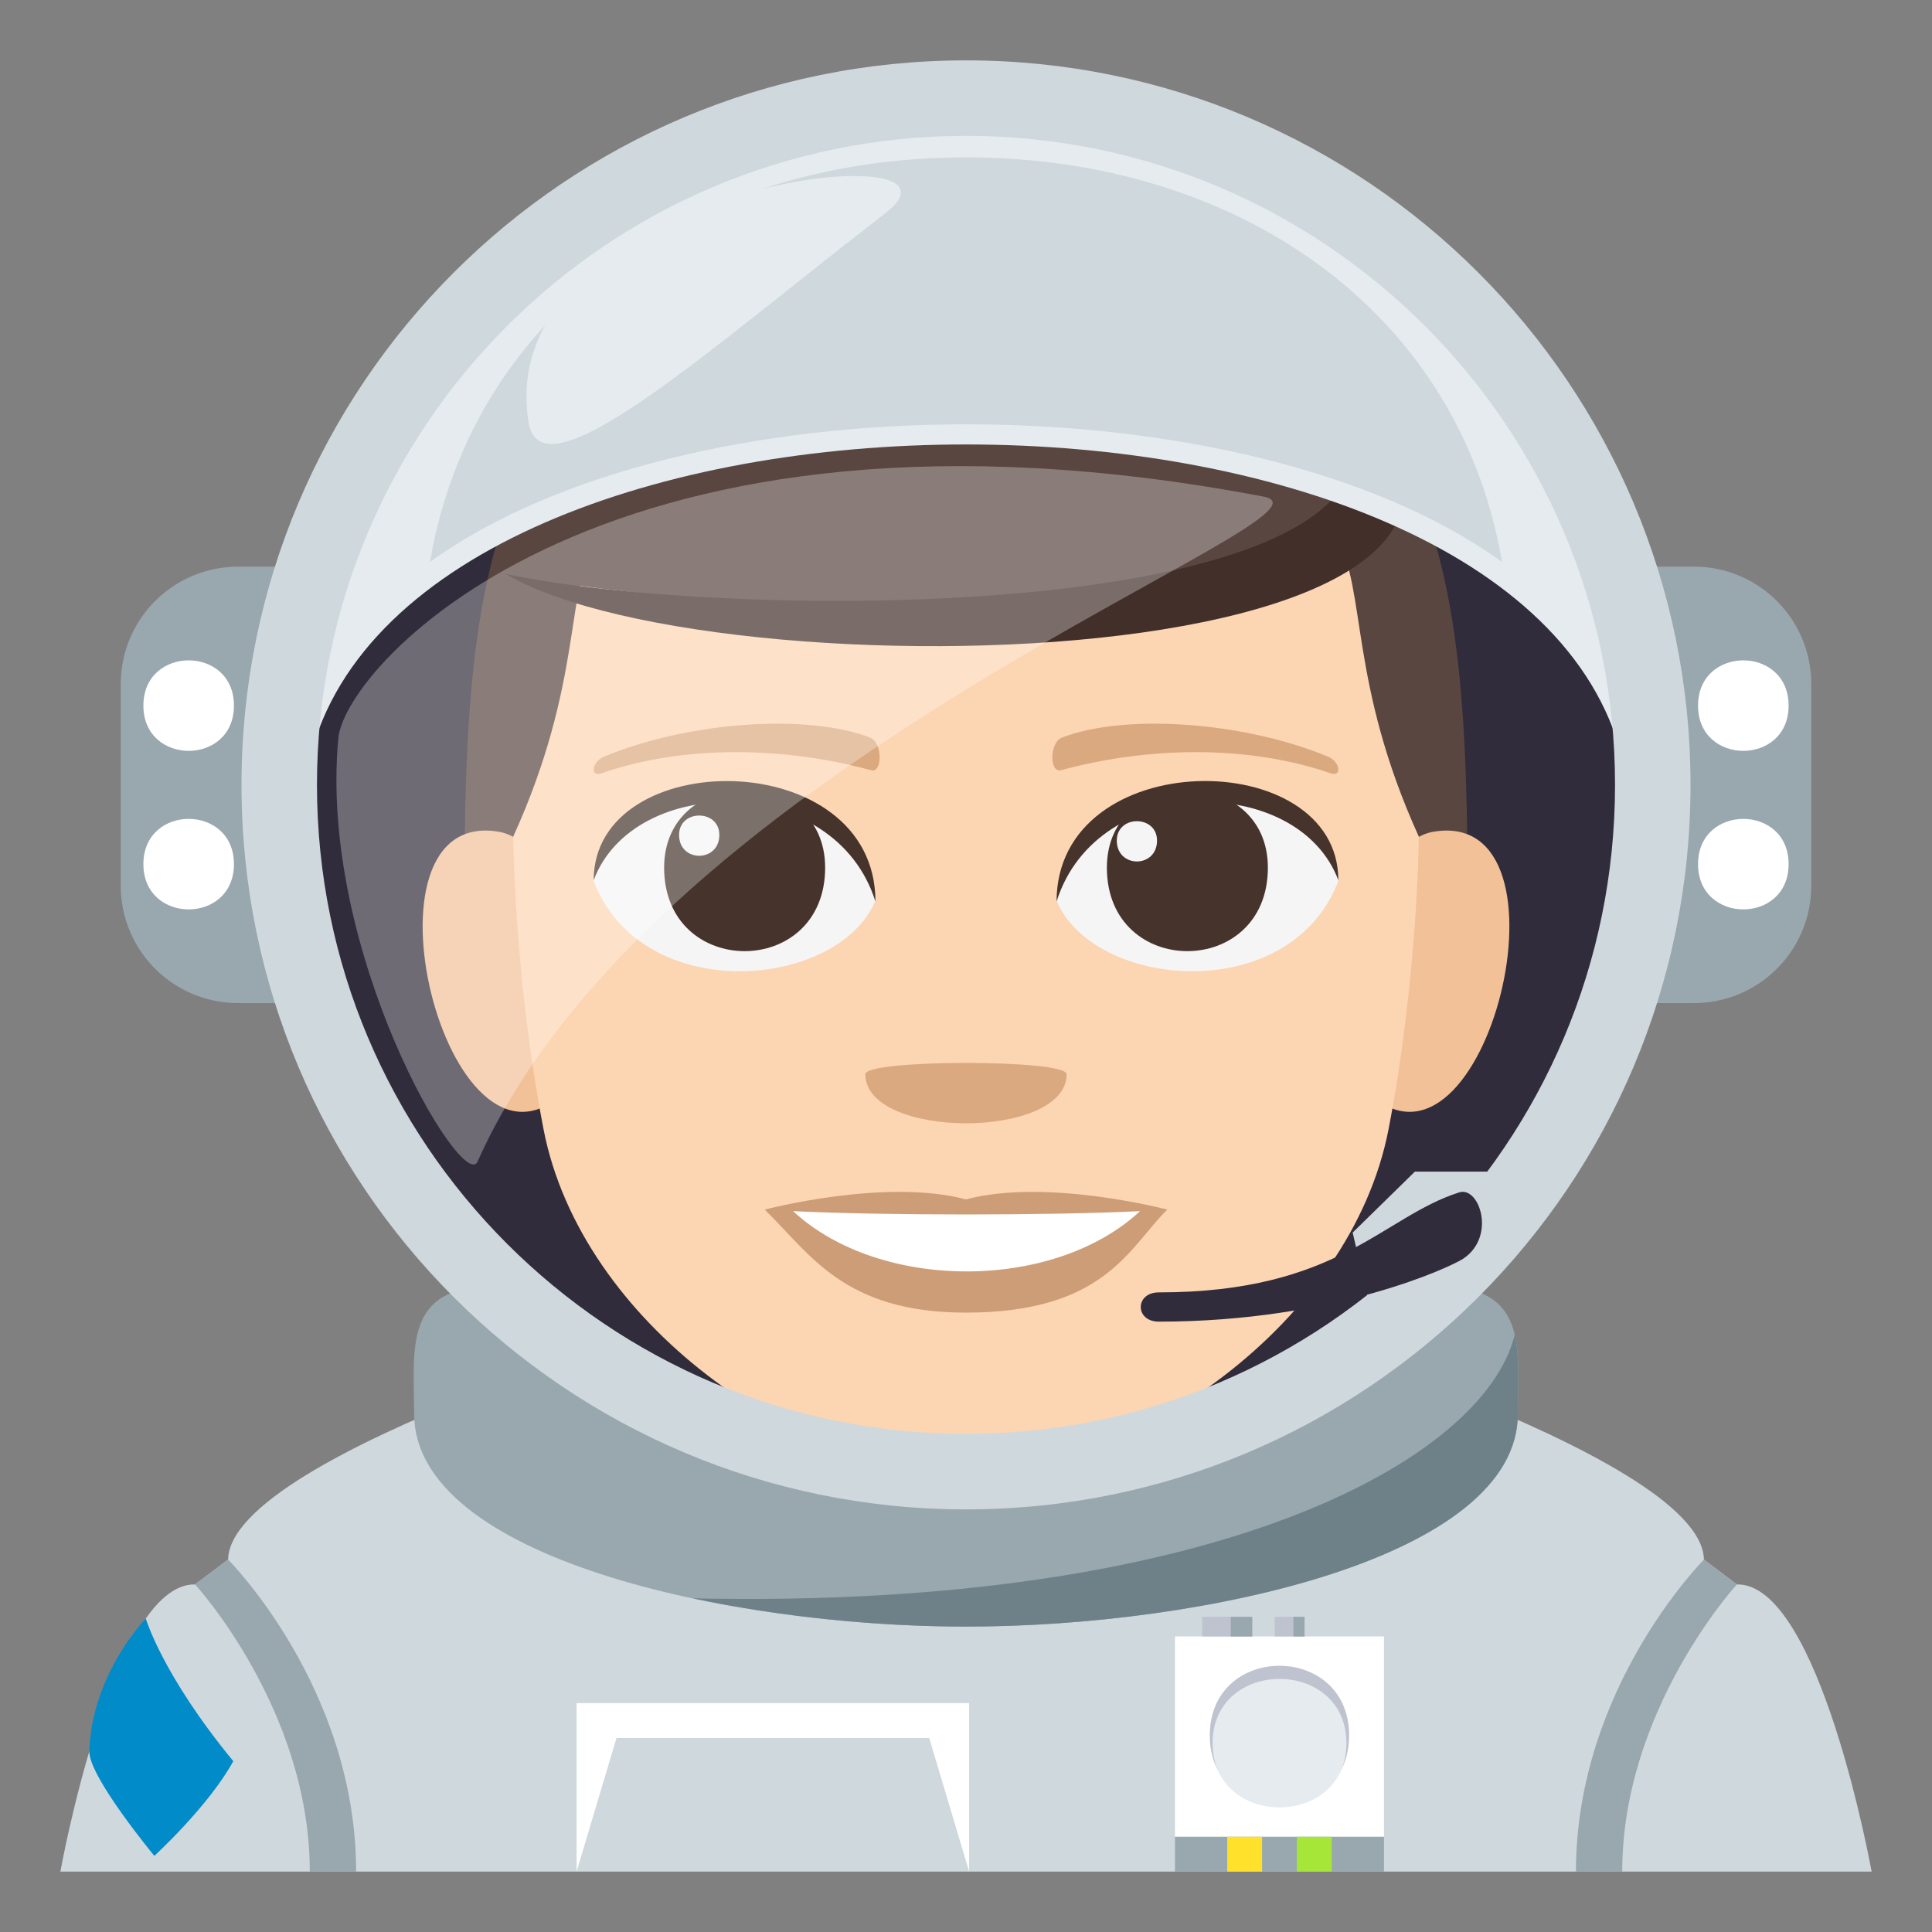 <?xml version="1.0" encoding="utf-8"?>
<!-- Generator: Adobe Illustrator 15.0.0, SVG Export Plug-In . SVG Version: 6.00 Build 0)  -->
<!DOCTYPE svg PUBLIC "-//W3C//DTD SVG 1.1//EN" "http://www.w3.org/Graphics/SVG/1.1/DTD/svg11.dtd">
<svg version="1.1" id="Layer_1" xmlns="http://www.w3.org/2000/svg" xmlns:xlink="http://www.w3.org/1999/xlink" x="0px" y="0px"
	 width="64px" height="64px" viewBox="0 0 64 64" enable-background="new 0 0 64 64" xml:space="preserve">
<rect x="0" y="0" width="64" height="64" fill="#808080" stroke="none"/>
<path fill="#CFD8DD" d="M57.537,52.486l-1.092-0.822c-0.064-3.563-16.264-8.25-16.264-8.25H23.818c0,0-16.197,4.688-16.262,8.25
	l-1.096,0.822C3.721,52.438,2,62,2,62h60C62,62,60.279,52.438,57.537,52.486z"/>
<path fill="#99A8AE" d="M11.797,62h-1.535c0-5.379-3.801-9.514-3.801-9.514l1.096-0.822C7.557,51.664,11.797,55.904,11.797,62z"/>
<path fill="#99A8AE" d="M52.205,62h1.533c0-5.379,3.799-9.514,3.799-9.514l-1.092-0.822C56.445,51.664,52.205,55.904,52.205,62z"/>
<polygon fill="#FFFFFF" points="19.1,56.418 19.1,62 20.422,57.572 30.781,57.572 32.104,62 32.104,56.418 "/>
<rect x="38.922" y="54.209" fill="#FFFFFF" width="6.924" height="6.637"/>
<rect x="38.922" y="60.846" fill="#99A8AE" width="6.924" height="1.154"/>
<rect x="40.654" y="60.846" fill="#FFE12C" width="1.154" height="1.154"/>
<rect x="42.961" y="60.846" fill="#A6E639" width="1.154" height="1.154"/>
<rect x="39.824" y="53.559" fill="#BEC3CF" width="1.658" height="0.65"/>
<rect x="40.773" y="53.559" fill="#99A8AE" width="0.709" height="0.65"/>
<rect x="42.229" y="53.559" fill="#BEC3CF" width="0.986" height="0.65"/>
<rect x="42.846" y="53.559" fill="#99A8AE" width="0.369" height="0.65"/>
<path fill="#BEC3CF" d="M44.691,57.488c0,3.078-4.615,3.078-4.615,0C40.076,54.412,44.691,54.412,44.691,57.488z"/>
<path fill="#E6EBEF" d="M44.602,57.746c0,2.836-4.434,2.836-4.434,0C40.168,54.906,44.602,54.906,44.602,57.746z"/>
<path fill="#018BC9" d="M4.83,53.617c0,0-1.793,1.834-1.873,4.402c0,0.859,2.156,3.459,2.156,3.459s1.799-1.646,2.615-3.137
	C5.373,55.479,4.83,53.617,4.83,53.617z"/>
<path fill="#99A8AE" d="M47.67,42.609c-2.129,0-29.217,0-31.344,0c-2.984,0-2.607,2.113-2.607,4.227
	c0,4.756,10.385,7.047,18.281,7.047s18.281-2.291,18.281-7.047C50.281,44.723,50.658,42.609,47.67,42.609"/>
<path fill="#6E8189" d="M22.949,52.947c2.93,0.623,6.156,0.936,9.051,0.936c7.896,0,18.281-2.291,18.281-7.047
	c0-0.934,0.072-1.867-0.104-2.619C49.172,48.33,40.326,53.326,22.949,52.947z"/>
<path fill="#99A8AE" d="M60,29.342c0,2.148-1.74,3.887-3.887,3.887H7.887C5.74,33.229,4,31.49,4,29.342v-6.684
	c0-2.146,1.74-3.887,3.887-3.887h48.227c2.146,0,3.887,1.74,3.887,3.887V29.342z"/>
<circle fill="#302C3B" cx="32" cy="26" r="22"/>
<path fill="#FFFFFF" d="M59.25,23.375c0,1.998-3,1.998-3,0C56.25,21.375,59.25,21.375,59.25,23.375z"/>
<path fill="#FFFFFF" d="M59.25,28.625c0,2-3,2-3,0C56.25,26.627,59.25,26.627,59.25,28.625z"/>
<path fill="#FFFFFF" d="M7.75,23.375c0,1.998-3,1.998-3,0C4.75,21.375,7.75,21.375,7.75,23.375z"/>
<path fill="#FFFFFF" d="M7.75,28.625c0,2-3,2-3,0C4.75,26.627,7.75,26.627,7.75,28.625z"/>
<path fill="#594640" d="M32,8.84c-16.615,0-16.62,9.998-16.62,22.5h33.241C48.621,18.838,48.617,8.84,32,8.84z"/>
<path fill="#F2C198" d="M18.68,36.199c1.801-1.676,0.166-8.25-2.154-8.646C11.564,26.707,14.797,39.816,18.68,36.199z"/>
<path fill="#F2C198" d="M45.321,36.199c-1.8-1.676-0.166-8.25,2.155-8.646C52.436,26.707,49.206,39.814,45.321,36.199z"/>
<path fill="#FCD5B2" d="M32.001,15.506c-17.36,0-10.366,2.011-15,12.209c0,0,0.034,4.676,1.004,9.691
	c1.251,6.467,8.529,11.434,13.996,11.434c5.468,0,12.745-4.967,13.997-11.434c0.97-5.016,1.003-9.691,1.003-9.691
	C42.366,17.517,49.361,15.506,32.001,15.506z"/>
<path fill="#F5F5F5" d="M44.334,29.187c-1.605,4.183-8.137,3.569-9.334,0.644C35.909,25.131,43.451,24.729,44.334,29.187z"/>
<path fill="#45332C" d="M36.667,28.742c0,3.688,5.333,3.688,5.333,0C42,25.317,36.667,25.317,36.667,28.742z"/>
<path fill="#45332C" d="M44.334,29.157c0-4.491-9.334-4.491-9.334,0.709C36.334,25.601,43.001,25.601,44.334,29.157z"/>
<path fill="#F5F5F5" d="M19.667,29.187c1.606,4.183,8.138,3.569,9.333,0.644C28.092,25.131,20.551,24.729,19.667,29.187z"/>
<path fill="#45332C" d="M27.334,28.742c0,3.688-5.334,3.688-5.334,0C22,25.317,27.334,25.317,27.334,28.742z"/>
<path fill="#45332C" d="M19.667,29.157c0-4.489,9.333-4.489,9.333,0.708C27.668,25.601,21,25.601,19.667,29.157z"/>
<path fill="#F5F5F5" d="M36.995,27.845c0,0.923,1.333,0.923,1.333,0C38.328,26.989,36.995,26.989,36.995,27.845z"/>
<path fill="#F5F5F5" d="M23.829,27.658c0,0.921-1.334,0.921-1.334,0C22.495,26.802,23.829,26.802,23.829,27.658z"/>
<path fill="#CC9D76" d="M32,39.732c-2.686-0.715-6.666,0.338-6.666,0.338c1.516,1.484,2.627,3.412,6.666,3.412
	c4.629,0,5.415-2.189,6.667-3.412C38.667,40.07,34.683,39.018,32,39.732z"/>
<path fill="#FFFFFF" d="M26.272,40.121c2.853,2.654,8.622,2.67,11.493,0C34.721,40.266,29.336,40.268,26.272,40.121z"/>
<path fill="#DBA97F" d="M43.979,25.059c-2.865-1.182-6.787-1.412-8.8-0.625c-0.425,0.166-0.411,1.184-0.035,1.081
	c2.886-0.786,6.208-0.847,8.942,0.104C44.453,25.747,44.408,25.234,43.979,25.059z"/>
<path fill="#DBA97F" d="M20.023,25.059c2.863-1.182,6.784-1.412,8.799-0.625c0.424,0.166,0.411,1.184,0.035,1.081
	c-2.887-0.786-6.209-0.847-8.941,0.104C19.549,25.747,19.592,25.234,20.023,25.059z"/>
<path fill="#594640" d="M45.273,13.975c6.191,8.491-22.547,6.276-28.524,5.037C16.749,19.012,25.528,7.038,45.273,13.975z"/>
<path fill="#422F2A" d="M16.749,19.012c8.585,1.807,34.833,1.557,26.571-7.396C56.791,22.36,24.019,23.317,16.749,19.012z"/>
<path fill="#DBA97F" d="M35.334,35.584c0,2.168-6.668,2.168-6.668,0C28.666,35.086,35.334,35.086,35.334,35.584z"/>
<path opacity="0.3" fill="#FFFFFF" d="M15.82,38.479c-0.477,1.068-5.275-6.916-4.613-14.025c0.229-2.453,8.988-12.127,30.654-8.002
	C45.043,17.057,21.777,25.111,15.82,38.479z"/>
<path fill="#E6EBEF" d="M53.73,25.09c0.176-0.949,0.27-1.92,0.27-2.91c0-10.273-9.85-18.602-22-18.602S10,11.906,10,22.18
	c0,0.99,0.094,1.961,0.27,2.91C13.76,11.268,50.242,11.268,53.73,25.09z"/>
<path fill="#CFD8DD" d="M49.756,18.615c-1.439-8.395-8.84-13.402-17.758-13.402c-8.916,0-16.314,5.008-17.754,13.402
	C22.65,12.535,41.35,12.535,49.756,18.615z"/>
<path fill-rule="evenodd" clip-rule="evenodd" fill="#E6EBEF" d="M17.51,13.992c0.43,2.621,6.078-2.506,11.801-6.914
	C33.004,4.244,16.219,6.111,17.51,13.992z"/>
<path fill="#CFD8DD" d="M32,2C18.746,2,8,12.746,8,26s10.746,24,24,24s24-10.746,24-24S45.254,2,32,2z M32,47.5
	c-11.873,0-21.5-9.627-21.5-21.5c0-11.875,9.627-21.5,21.5-21.5c11.875,0,21.5,9.625,21.5,21.5C53.5,37.873,43.875,47.5,32,47.5z"/>
<polygon fill="#CFD8DD" points="45.518,43.906 44.809,40.83 46.871,38.811 50.715,38.811 "/>
<path fill="#302C3B" d="M38.387,43.781c-0.797,0-0.797-0.969,0-0.969c5.953,0,7.391-2.5,9.953-3.313
	c0.666-0.211,1.234,1.469,0.125,2.201C48.09,41.947,44.262,43.781,38.387,43.781z"/>
</svg>
